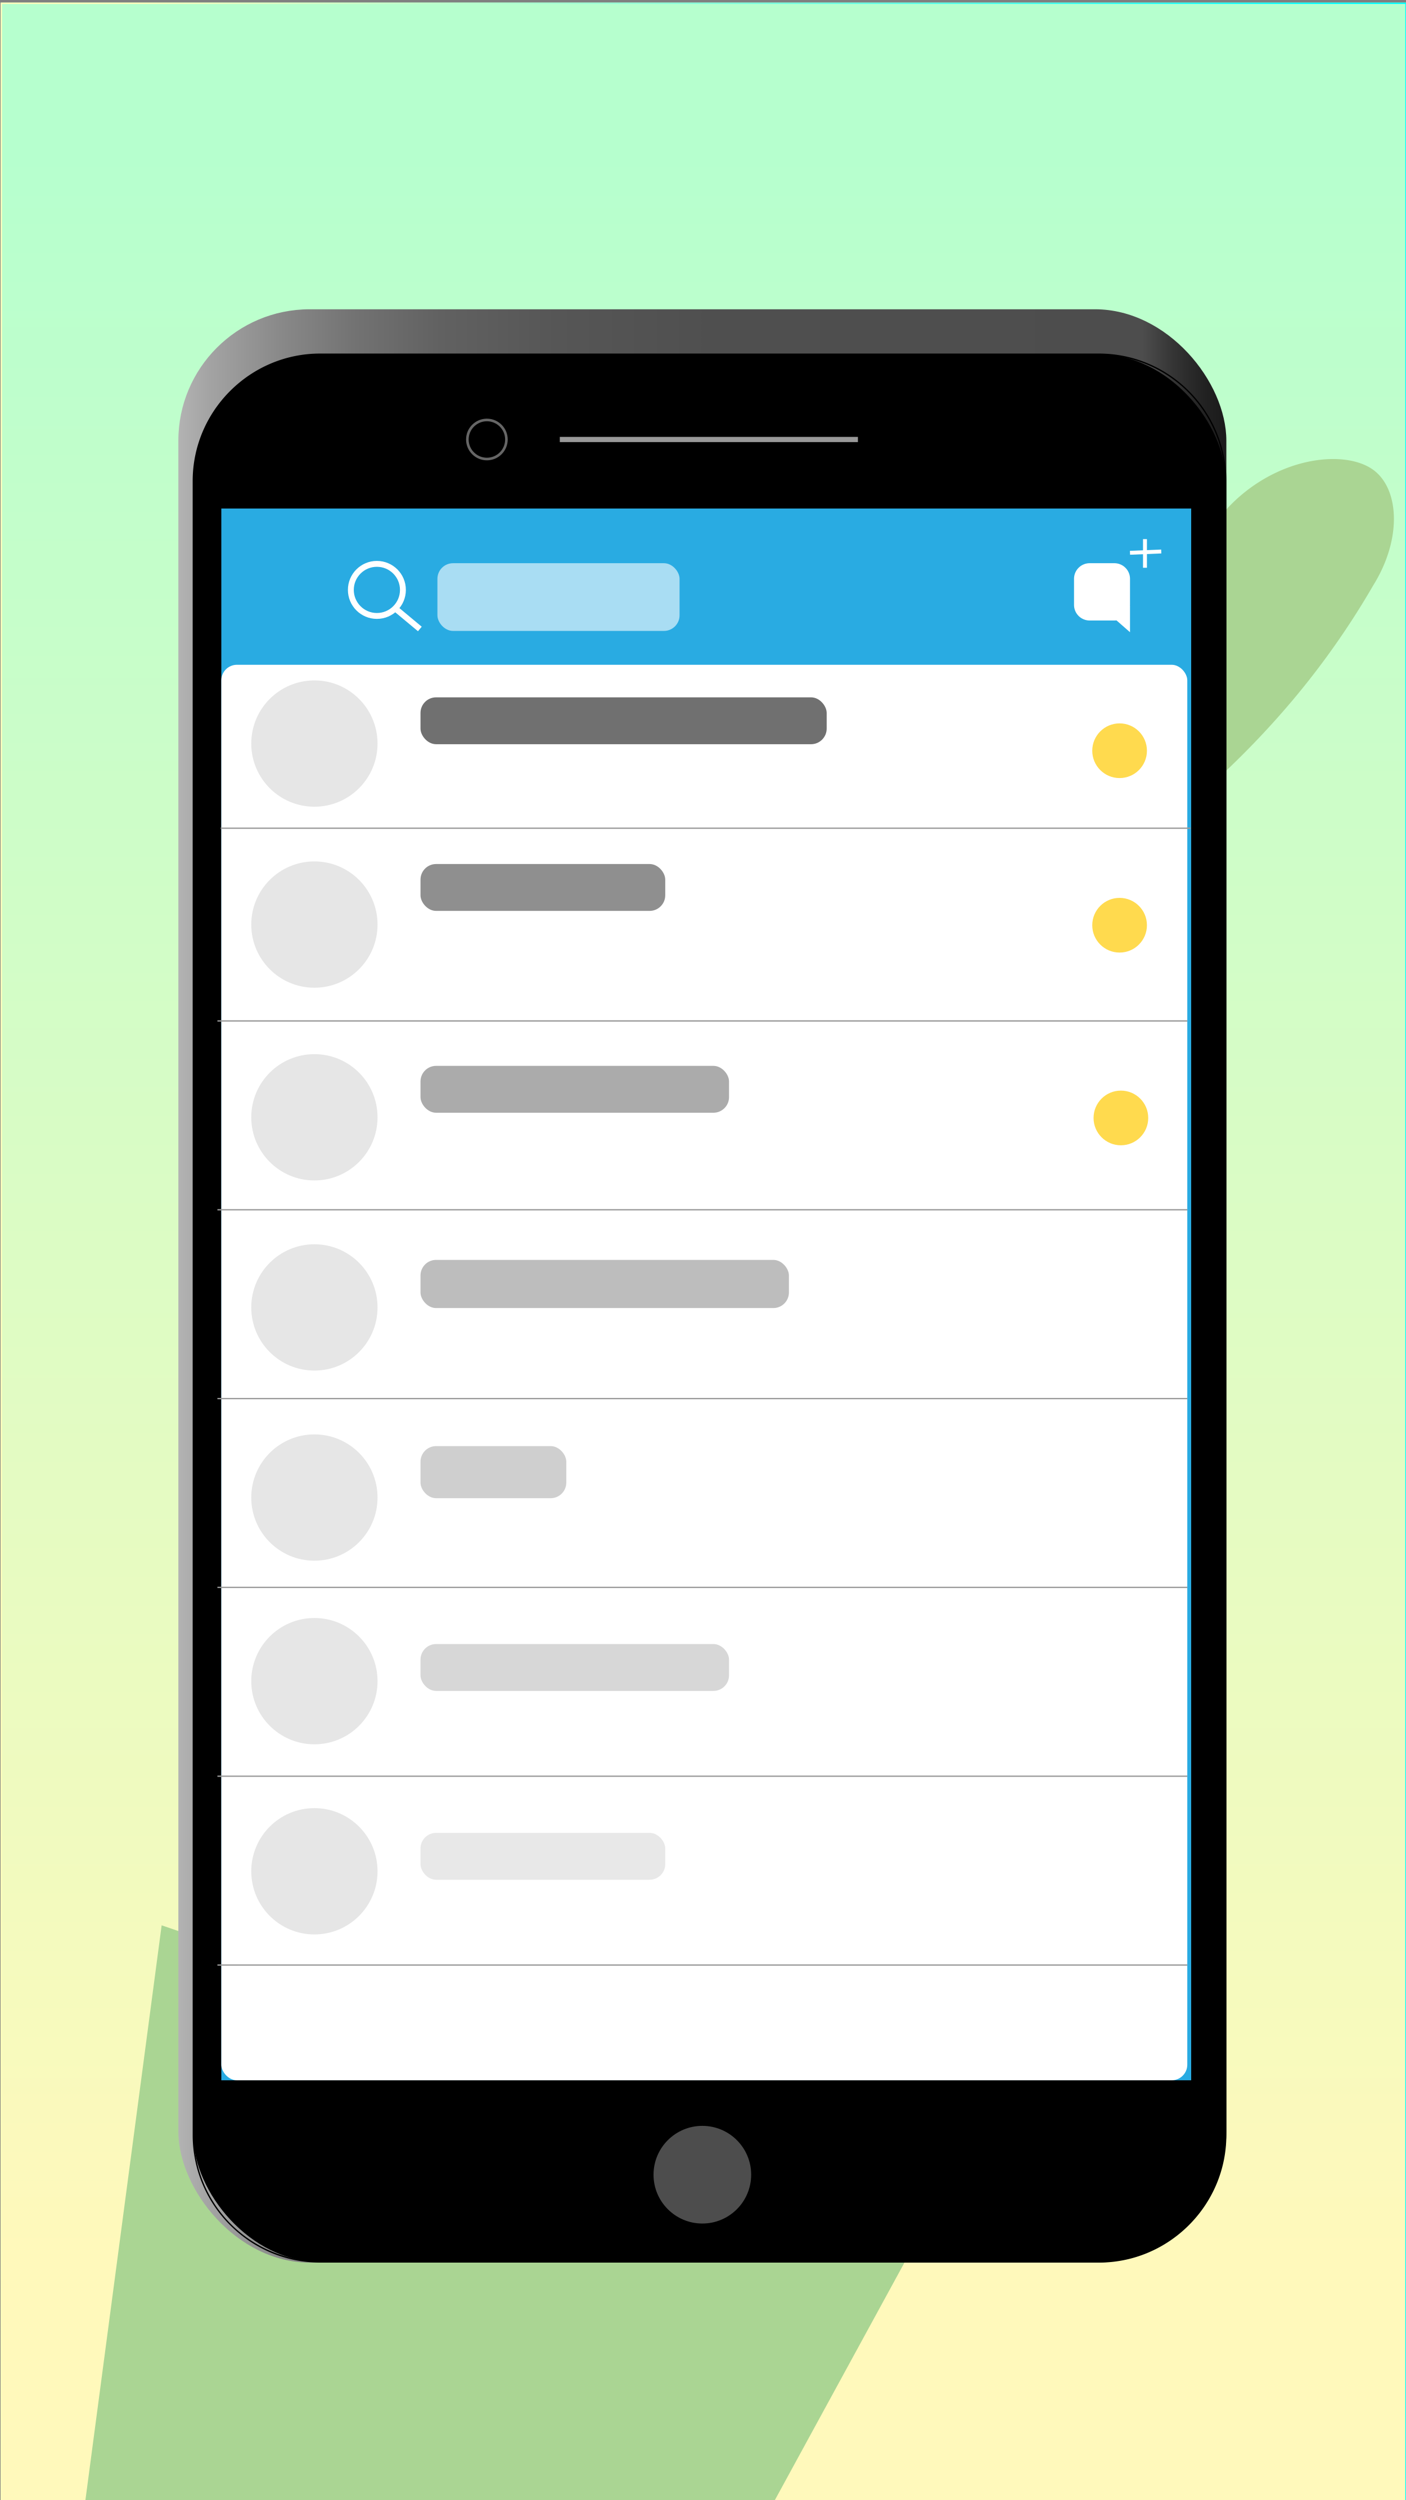 <svg id="Lag_1" data-name="Lag 1" xmlns="http://www.w3.org/2000/svg" xmlns:xlink="http://www.w3.org/1999/xlink" width="1080" height="1920" viewBox="0 0 1080 1920"><rect x="0" y="0" width="1080" height="1920" fill="#808080" stroke="none"/><defs><style>.cls-1{fill:url(#Ikke-navngivet_forløb_26);}.cls-2{fill:url(#Ikke-navngivet_forløb_14);}.cls-3{fill:#aad593;}.cls-4{fill:url(#Ikke-navngivet_forløb_165);}.cls-5{fill:#29abe2;}.cls-10,.cls-12,.cls-14,.cls-6,.cls-7{fill:none;stroke-miterlimit:10;}.cls-6{stroke:#666;stroke-width:2px;}.cls-10,.cls-7{stroke:#999;}.cls-7{stroke-width:4px;}.cls-8{fill:#4d4d4d;}.cls-9{fill:#fff;}.cls-11{fill:#e6e6e6;}.cls-12,.cls-14{stroke:#fff;}.cls-12{stroke-width:4.52px;}.cls-13{opacity:0.6;}.cls-14{stroke-width:3px;}.cls-15{opacity:0.56;}.cls-16{opacity:0.44;}.cls-17{opacity:0.33;}.cls-18{opacity:0.26;}.cls-19{opacity:0.19;}.cls-20{opacity:0.16;}.cls-21{opacity:0.09;}.cls-22{fill:#ffda4e;}</style><linearGradient id="Ikke-navngivet_forløb_26" x1="540.5" y1="1922" x2="540.5" y2="2" gradientUnits="userSpaceOnUse"><stop offset="0.1" stop-color="#fff9bb"/><stop offset="0.94" stop-color="#b6ffce"/></linearGradient><linearGradient id="Ikke-navngivet_forløb_14" x1="0.5" y1="962" x2="1080.5" y2="962" gradientUnits="userSpaceOnUse"><stop offset="0.1" stop-color="#feffbb"/><stop offset="0.94" stop-color="aqua"/></linearGradient><linearGradient id="Ikke-navngivet_forløb_165" x1="942" y1="987.5" x2="137" y2="987.5" gradientUnits="userSpaceOnUse"><stop offset="0" stop-color="#333"/><stop offset="0" stop-color="#2e2e2e"/><stop offset="0" stop-color="#232323"/><stop offset="0" stop-color="#1c1c1c"/><stop offset="0" stop-color="#1a1a1a"/><stop offset="0.02" stop-color="#212121"/><stop offset="0.05" stop-color="#343434"/><stop offset="0.08" stop-color="#4d4d4d"/><stop offset="0.49" stop-color="#4f4f4f"/><stop offset="0.64" stop-color="#565656"/><stop offset="0.75" stop-color="#616161"/><stop offset="0.83" stop-color="#727272"/><stop offset="0.9" stop-color="#888"/><stop offset="0.97" stop-color="#a3a3a3"/><stop offset="1" stop-color="#b3b3b3"/></linearGradient></defs><title>background</title><rect class="cls-1" x="0.5" y="2" width="1080" height="1920"/><path class="cls-2" d="M1079.44,3.06V1920.94H1.56V3.06H1079.44M1080.5,2H.5V1922h1080V2Z"/><polygon class="cls-3" points="593.42 1923.15 724 1683.93 124.17 1478.5 65 1924.5 593.42 1923.15"/><path class="cls-3" d="M887,440.88l47-40c36.73-49,97-57.56,120.94-40,19.82,14.58,22.24,52.79-.12,88.66a616.79,616.79,0,0,1-62.45,88.83A668.1,668.1,0,0,1,887,638.5Z"/><rect class="cls-4" x="137" y="237.5" width="805" height="1500" rx="100.88" ry="100.88"/><rect x="148.5" y="272" width="793" height="1465" rx="97.4" ry="97.4"/><path d="M844.1,272.5A97.2,97.2,0,0,1,941,369.4V1639.6a97.2,97.2,0,0,1-96.9,96.9H245.9a97.2,97.2,0,0,1-96.9-96.9V369.4a97.2,97.2,0,0,1,96.9-96.9H844.1m0-1H245.9c-53.84,0-97.9,44.06-97.9,97.9V1639.6c0,53.84,44.06,97.9,97.9,97.9H844.1c53.84,0,97.9-44.06,97.9-97.9V369.4c0-53.84-44.06-97.9-97.9-97.9Z"/><rect class="cls-5" x="170" y="390.5" width="745" height="1207"/><circle class="cls-6" cx="374" cy="337.5" r="15"/><line class="cls-7" x1="430" y1="337.5" x2="659" y2="337.5"/><circle class="cls-8" cx="539.5" cy="1670" r="37.5"/><rect class="cls-9" x="170" y="510.5" width="742" height="1087" rx="12" ry="12"/><line class="cls-10" x1="169.5" y1="636" x2="914.5" y2="636"/><line class="cls-10" x1="167" y1="929" x2="912" y2="929"/><line class="cls-10" x1="167" y1="784" x2="912" y2="784"/><line class="cls-10" x1="167" y1="1074" x2="912" y2="1074"/><line class="cls-10" x1="167" y1="1219" x2="912" y2="1219"/><line class="cls-10" x1="167" y1="1364" x2="912" y2="1364"/><line class="cls-10" x1="167" y1="1509" x2="912" y2="1509"/><circle class="cls-11" cx="241.5" cy="710" r="48.5"/><circle class="cls-11" cx="241.5" cy="858" r="48.5"/><circle class="cls-11" cx="241.5" cy="1004" r="48.5"/><circle class="cls-11" cx="241.5" cy="1150" r="48.5"/><circle class="cls-11" cx="241.5" cy="1291" r="48.5"/><circle class="cls-11" cx="241.5" cy="1437" r="48.5"/><circle class="cls-11" cx="241.5" cy="571" r="48.5"/><circle class="cls-12" cx="289.5" cy="453" r="20"/><line class="cls-12" x1="322.5" y1="483" x2="304.5" y2="468"/><g class="cls-13"><rect class="cls-9" x="336" y="432.5" width="186" height="52" rx="12" ry="12"/></g><path class="cls-9" d="M856,476.5H837a12,12,0,0,1-12-12v-20a12,12,0,0,1,12-12h19a12,12,0,0,1,12,12v20a12,12,0,0,1-12,12Z"/><polygon class="cls-9" points="868 485.5 854 473.24 868 465.5 868 485.5"/><line class="cls-14" x1="868" y1="424.5" x2="892" y2="423.5"/><line class="cls-14" x1="879.5" y1="414" x2="879.5" y2="436"/><rect class="cls-15" x="323" y="535.5" width="312" height="36" rx="12" ry="12"/><rect class="cls-16" x="323" y="663.5" width="188" height="36" rx="12" ry="12"/><rect class="cls-17" x="323" y="818.5" width="237" height="36" rx="12" ry="12"/><rect class="cls-18" x="323" y="967.5" width="283" height="37" rx="12" ry="12"/><rect class="cls-19" x="323" y="1110.5" width="112" height="40" rx="12" ry="12"/><rect class="cls-20" x="323" y="1262.5" width="237" height="36" rx="12" ry="12"/><rect class="cls-21" x="323" y="1407.5" width="188" height="36" rx="12" ry="12"/><circle class="cls-22" cx="860" cy="576.5" r="21"/><circle class="cls-22" cx="861" cy="858.5" r="21"/><circle class="cls-22" cx="860" cy="710.5" r="21"/></svg>
